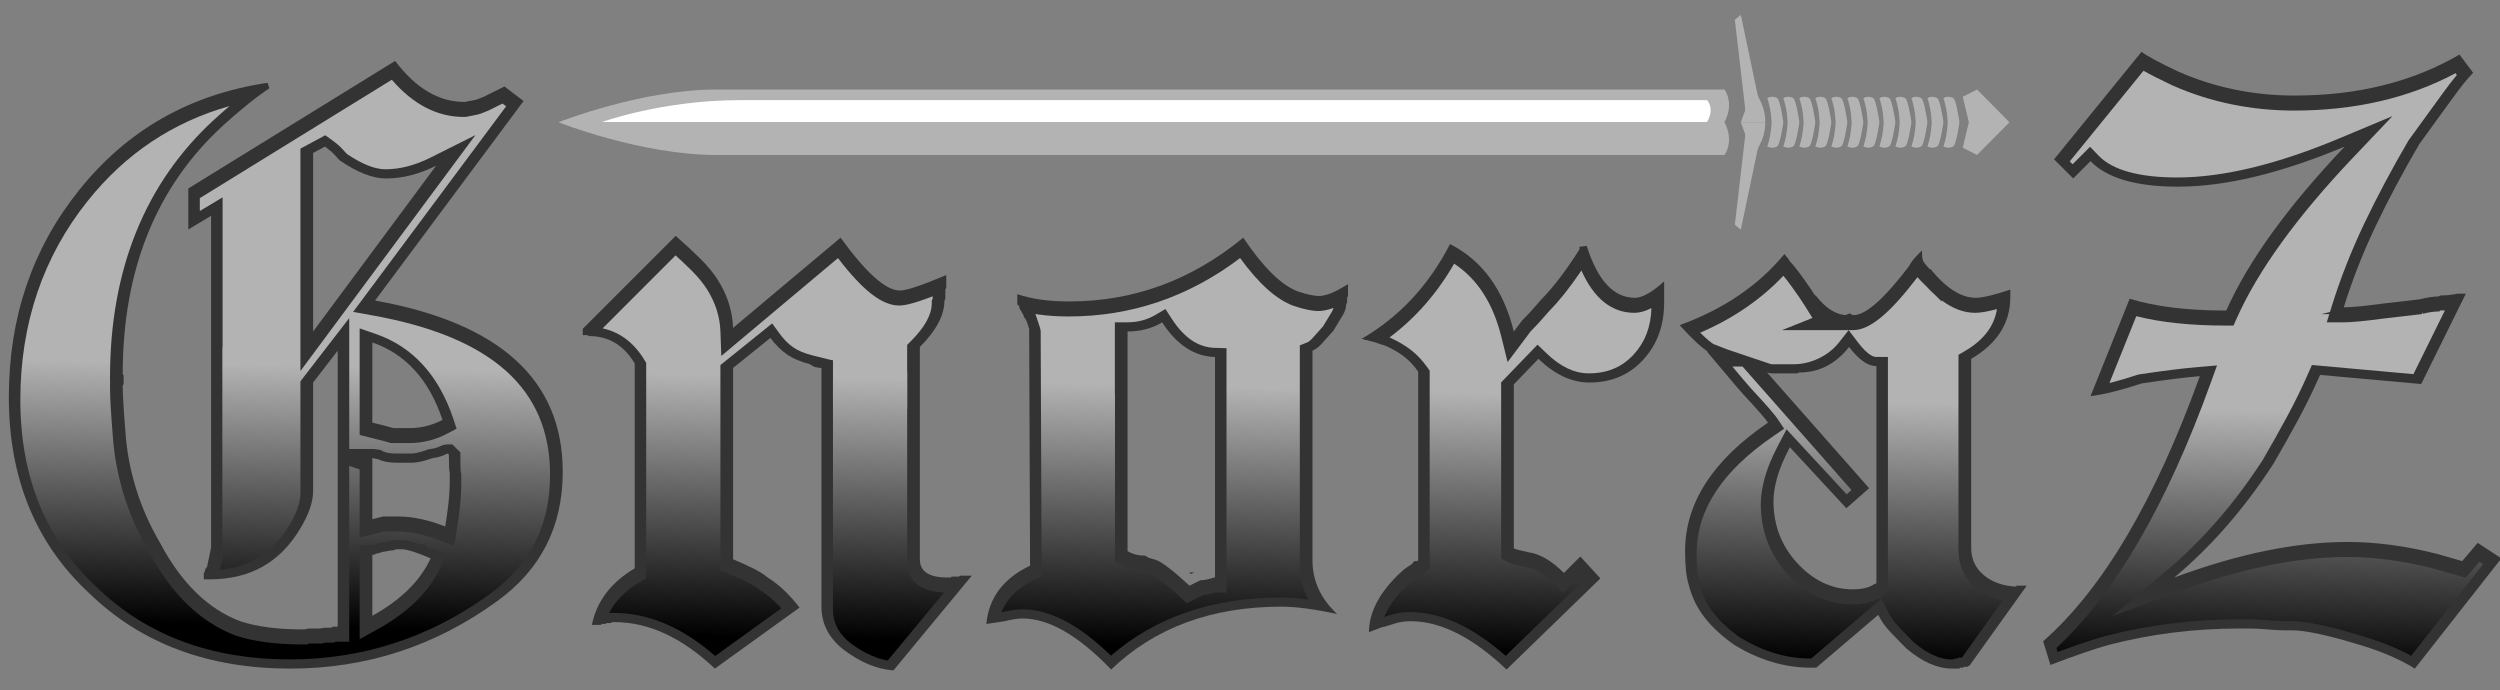 <?xml version="1.0" encoding="UTF-8" standalone="no"?>
<svg
   xmlns:dc="http://purl.org/dc/elements/1.1/"
   xmlns:cc="http://creativecommons.org/ns#"
   xmlns:rdf="http://www.w3.org/1999/02/22-rdf-syntax-ns#"
   xmlns:svg="http://www.w3.org/2000/svg"
   xmlns="http://www.w3.org/2000/svg"
   xmlns:sodipodi="http://sodipodi.sourceforge.net/DTD/sodipodi-0.dtd"
   xmlns:inkscape="http://www.inkscape.org/namespaces/inkscape"
   width="297mm"
   height="82mm"
   viewBox="0 0 297 82"
   version="1.1"
   id="svg1114"
   inkscape:version="1.0.2-2 (e86c870879, 2021-01-15)"
   sodipodi:docname="gnoraz_letter_logo.svg">
  <rect x="0" y="0" width="297" height="82" fill="#808080" stroke="none"/>
  <defs
     id="defs1108">
    <linearGradient
       x1="0"
       y1="0"
       x2="1"
       y2="0"
       gradientUnits="userSpaceOnUse"
       gradientTransform="matrix(-0.562,24.709,-24.709,-0.562,59.902,149.233)"
       spreadMethod="pad"
       id="linearGradient176">
      <stop
         style="stop-opacity:1;stop-color:#b3b3b3"
         offset="0"
         id="stop172" />
      <stop
         style="stop-opacity:1;stop-color:#000000"
         offset="1"
         id="stop174" />
    </linearGradient>
    <linearGradient
       x1="0"
       y1="0"
       x2="1"
       y2="0"
       gradientUnits="userSpaceOnUse"
       gradientTransform="matrix(-1.592,-70.04,-70.04,1.592,210.758,164.577)"
       spreadMethod="pad"
       id="linearGradient156">
      <stop
         style="stop-opacity:1;stop-color:#b3b3b3"
         offset="0"
         id="stop152" />
      <stop
         style="stop-opacity:1;stop-color:#000000"
         offset="1"
         id="stop154" />
    </linearGradient>
    <linearGradient
       x1="0"
       y1="0"
       x2="1"
       y2="0"
       gradientUnits="userSpaceOnUse"
       gradientTransform="matrix(-1.592,-70.04,-70.04,1.592,447.365,159.199)"
       spreadMethod="pad"
       id="linearGradient216">
      <stop
         style="stop-opacity:1;stop-color:#b3b3b3"
         offset="0"
         id="stop212" />
      <stop
         style="stop-opacity:1;stop-color:#000000"
         offset="1"
         id="stop214" />
    </linearGradient>
    <linearGradient
       x1="0"
       y1="0"
       x2="1"
       y2="0"
       gradientUnits="userSpaceOnUse"
       gradientTransform="matrix(-1.592,-70.04,-70.04,1.592,541.149,157.068)"
       spreadMethod="pad"
       id="linearGradient236">
      <stop
         style="stop-opacity:1;stop-color:#b3b3b3"
         offset="0"
         id="stop232" />
      <stop
         style="stop-opacity:1;stop-color:#000000"
         offset="1"
         id="stop234" />
    </linearGradient>
    <linearGradient
       x1="0"
       y1="0"
       x2="1"
       y2="0"
       gradientUnits="userSpaceOnUse"
       gradientTransform="matrix(-1.592,-70.04,-70.04,1.592,630.785,155.031)"
       spreadMethod="pad"
       id="linearGradient256">
      <stop
         style="stop-opacity:1;stop-color:#b3b3b3"
         offset="0"
         id="stop252" />
      <stop
         style="stop-opacity:1;stop-color:#000000"
         offset="1"
         id="stop254" />
    </linearGradient>
    <linearGradient
       x1="0"
       y1="0"
       x2="1"
       y2="0"
       gradientUnits="userSpaceOnUse"
       gradientTransform="matrix(-1.592,-70.04,-70.04,1.592,743.718,152.464)"
       spreadMethod="pad"
       id="linearGradient276">
      <stop
         style="stop-opacity:1;stop-color:#b3b3b3"
         offset="0"
         id="stop272" />
      <stop
         style="stop-opacity:1;stop-color:#000000"
         offset="1"
         id="stop274" />
    </linearGradient>
    <linearGradient
       x1="0"
       y1="0"
       x2="1"
       y2="0"
       gradientUnits="userSpaceOnUse"
       gradientTransform="matrix(-1.592,-70.04,-70.04,1.592,454.541,159.036)"
       spreadMethod="pad"
       id="linearGradient136">
      <stop
         style="stop-opacity:1;stop-color:#b3b3b3"
         offset="0"
         id="stop132" />
      <stop
         style="stop-opacity:1;stop-color:#000000"
         offset="1"
         id="stop134" />
    </linearGradient>
    <linearGradient
       x1="0"
       y1="0"
       x2="1"
       y2="0"
       gradientUnits="userSpaceOnUse"
       gradientTransform="matrix(-1.592,-70.04,-70.04,1.592,339.324,161.655)"
       spreadMethod="pad"
       id="linearGradient176-7">
      <stop
         style="stop-opacity:1;stop-color:#b3b3b3"
         offset="0"
         id="stop172-6" />
      <stop
         style="stop-opacity:1;stop-color:#000000"
         offset="1"
         id="stop174-3" />
    </linearGradient>
    <linearGradient
       x1="0"
       y1="0"
       x2="1"
       y2="0"
       gradientUnits="userSpaceOnUse"
       gradientTransform="matrix(-1.592,-70.04,-70.04,1.592,372.765,160.954)"
       spreadMethod="pad"
       id="linearGradient196">
      <stop
         style="stop-opacity:1;stop-color:#b3b3b3"
         offset="0"
         id="stop192" />
      <stop
         style="stop-opacity:1;stop-color:#000000"
         offset="1"
         id="stop194" />
    </linearGradient>
    <linearGradient
       x1="0"
       y1="0"
       x2="1"
       y2="0"
       gradientUnits="userSpaceOnUse"
       gradientTransform="matrix(-1.592,-70.04,-70.04,1.592,367.139,161.023)"
       spreadMethod="pad"
       id="linearGradient296">
      <stop
         style="stop-opacity:1;stop-color:#b3b3b3"
         offset="0"
         id="stop292" />
      <stop
         style="stop-opacity:1;stop-color:#000000"
         offset="1"
         id="stop294" />
    </linearGradient>
    <linearGradient
       x1="0"
       y1="0"
       x2="1"
       y2="0"
       gradientUnits="userSpaceOnUse"
       gradientTransform="matrix(-1.592,-70.04,-70.04,1.592,426.081,159.683)"
       spreadMethod="pad"
       id="linearGradient316">
      <stop
         style="stop-opacity:1;stop-color:#b3b3b3"
         offset="0"
         id="stop312" />
      <stop
         style="stop-opacity:1;stop-color:#000000"
         offset="1"
         id="stop314" />
    </linearGradient>
    <linearGradient
       x1="0"
       y1="0"
       x2="1"
       y2="0"
       gradientUnits="userSpaceOnUse"
       gradientTransform="matrix(-1.592,-70.04,-70.04,1.592,200.578,164.808)"
       spreadMethod="pad"
       id="linearGradient336">
      <stop
         style="stop-opacity:1;stop-color:#b3b3b3"
         offset="0"
         id="stop332" />
      <stop
         style="stop-opacity:1;stop-color:#000000"
         offset="1"
         id="stop334" />
    </linearGradient>
    <clipPath
       clipPathUnits="userSpaceOnUse"
       id="clipPath18">
      <path
         d="M 0,1000 H 1000 V 0 H 0 Z"
         id="path16" />
    </clipPath>
    <clipPath
       clipPathUnits="userSpaceOnUse"
       id="clipPath346">
      <path
         d="M 0,1000 H 1000 V 0 H 0 Z"
         id="path344" />
    </clipPath>
  </defs>
  <sodipodi:namedview
     id="base"
     pagecolor="#ffffff"
     bordercolor="#666666"
     borderopacity="1.0"
     inkscape:pageopacity="0.0"
     inkscape:pageshadow="2"
     inkscape:zoom="0.98994949"
     inkscape:cx="428.73062"
     inkscape:cy="410.43033"
     inkscape:document-units="mm"
     inkscape:current-layer="layer1"
     inkscape:document-rotation="0"
     showgrid="false"
     inkscape:window-width="1856"
     inkscape:window-height="1198"
     inkscape:window-x="2820"
     inkscape:window-y="120"
     inkscape:window-maximized="0" />
  <g
     inkscape:label="Layer 1"
     inkscape:groupmode="layer"
     id="layer1">
    <g
       id="g12"
       transform="matrix(0.443,0,0,-0.443,-59.293,116.322)">
      <g
         id="g14"
         clip-path="url(#clipPath18)">
        <g
           id="g20"
           transform="translate(882.076,577.891)" />
        <g
           id="g24"
           transform="translate(249.329,112.841)">
          <path
             d="M 0,0 C -3.749,1.626 -6.353,2.443 -7.818,2.443 H -9.284 L -9.773,2.199 c -0.488,0 -1.549,-0.164 -3.176,-0.489 -0.977,-0.328 -1.63,-0.488 -1.955,-0.488 h 0.245 l -0.488,-0.245 h -0.489 V -15.392 C -7.983,-11.158 -2.771,-6.027 0,0 m 4.764,14.659 c 0.244,2.115 0.367,4.233 0.367,6.352 v 1.954 C 4.966,23.454 4.886,25.081 4.886,27.852 L 4.641,28.096 C 4.478,28.096 4.07,27.932 3.42,27.608 2.603,27.279 1.626,27.035 0.488,26.875 0.325,26.875 0.202,26.833 0.122,26.752 0.038,26.668 -0.085,26.63 -0.245,26.63 -2.199,25.977 -3.749,25.653 -4.887,25.653 h -4.397 c -1.955,0 -3.585,0.324 -4.887,0.977 -0.328,0 -0.733,0.08 -1.221,0.245 h 0.245 -0.489 V 10.506 c 0.649,0.16 1.626,0.404 2.932,0.733 h 1.221 0.489 2.198 c 3.909,0 8.143,-0.897 12.705,-2.688 0.324,1.955 0.611,3.989 0.855,6.108 M 3.176,37.136 c -3.584,10.749 -9.857,17.67 -18.812,20.766 V 36.403 c 1.302,-0.328 2.443,-0.611 3.42,-0.855 0.977,-0.245 1.71,-0.45 2.199,-0.611 h 0.733 3.664 c 3.092,0 6.025,0.733 8.796,2.199 m -28.952,71.095 c -0.572,0.648 -1.427,1.382 -2.564,2.199 l -3.176,-1.71 V 60.834 l 32.982,44.465 c -4.562,-2.283 -9.04,-3.42 -13.437,-3.42 -3.585,0 -7.739,1.626 -12.461,4.886 -0.328,0.324 -0.775,0.813 -1.344,1.466 M 17.835,-11.482 c -16.614,-12.052 -35.102,-18.08 -55.459,-18.08 -21.988,0 -39.908,6.681 -53.749,20.035 -14.498,13.352 -21.744,30.943 -21.744,52.771 0,21.335 6.269,39.823 18.812,55.458 12.865,16.125 29.722,25.733 50.573,28.829 l 0.488,-1.465 c -1.954,-1.306 -4.03,-2.852 -6.23,-4.642 -2.198,-1.795 -4.275,-3.585 -6.23,-5.375 C -73.622,99.596 -82.577,77.363 -82.577,49.351 l 0.243,-0.244 v -2.443 l -0.243,-0.244 c 0,-2.443 0.243,-6.596 0.732,-12.46 0.325,-5.05 1.259,-10.101 2.81,-15.148 1.545,-5.05 3.703,-9.936 6.474,-14.659 5.699,-10.749 12.864,-17.754 21.5,-21.01 4.397,-1.466 10.016,-2.199 16.857,-2.199 h 0.488 c 0.325,0.16 0.814,0.244 1.467,0.244 h 2.687 c 0.324,0.161 1.302,0.244 2.932,0.244 l 0.488,0.245 h 0.977 0.245 v 74.027 l -6.596,-8.551 V 18.079 c 0,-2.931 -1.142,-6.271 -3.421,-10.016 -5.375,-9.124 -13.437,-13.682 -24.187,-13.682 h -1.71 v 1.71 l 0.244,0.245 c 0,0.488 0.16,0.893 0.489,1.221 l 0.244,0.245 -0.244,-0.733 c 0,-0.165 0.08,0.202 0.244,1.099 0.16,0.894 0.325,1.668 0.488,2.321 l 0.49,2.443 v 88.93 l -6.108,-3.665 v 10.994 l 55.459,34.204 c 5.535,-7.329 11.726,-10.994 18.567,-10.994 0.325,0 0.569,0.038 0.733,0.122 0.161,0.08 0.405,0.122 0.733,0.122 0.814,0.161 1.382,0.282 1.71,0.367 0.325,0.08 1.057,0.366 2.199,0.855 l 5.376,2.687 5.13,-3.909 -39.824,-53.504 C 18.648,63.113 35.425,47.802 35.425,23.21 c 0,-14.659 -5.863,-26.226 -17.59,-34.692"
             style="fill:#333333;fill-opacity:1;fill-rule:nonzero;stroke:none"
             id="path26" />
        </g>
        <g
           id="g28"
           transform="translate(373.436,82.792)">
          <path
             d="m 0,0 c -2.283,0.164 -4.561,0.733 -6.841,1.71 -2.282,0.977 -4.481,2.282 -6.596,3.909 -3.909,3.096 -5.863,6.921 -5.863,11.483 v 64.009 c -0.653,0 -1.142,0.081 -1.466,0.245 h -0.489 l -0.245,0.244 -0.976,0.488 h 0.243 c -2.606,0.649 -4.726,1.547 -6.351,2.688 -1.63,1.137 -3.096,2.604 -4.398,4.398 L -42.998,81.111 V 29.806 c 1.953,-0.817 3.744,-1.63 5.374,-2.443 1.626,-0.817 2.932,-1.63 3.909,-2.444 1.79,-1.141 3.379,-2.405 4.764,-3.787 1.382,-1.385 2.645,-2.809 3.787,-4.275 L -47.885,0.488 c -8.795,8.307 -17.754,12.46 -26.874,12.46 h -0.733 l -0.245,-0.244 h -1.222 l -0.243,-0.244 h -0.978 l -0.244,-0.245 h -2.443 c 1.302,6.353 5.13,11.399 11.483,15.148 v 54.97 c -2.932,4.886 -7.006,7.329 -12.216,7.329 l -0.488,0.244 h -1.222 v 1.711 l 24.92,24.92 c 2.603,-2.283 4.844,-4.36 6.718,-6.23 1.871,-1.875 3.378,-3.707 4.52,-5.497 2.603,-4.073 3.989,-8.391 4.154,-12.949 l 28.828,24.187 c 6.841,-9.448 12.132,-14.17 15.88,-14.17 1.79,0 5.944,1.382 12.461,4.153 v -3.42 l -0.245,-0.489 V 99.679 L 13.682,99.19 c 0,-3.908 -2.199,-8.062 -6.597,-12.459 V 29.806 c 0,-3.26 2.443,-4.887 7.329,-4.887 h 0.978 l 0.244,0.245 h 1.955 l 0.244,0.244 h 3.176 z"
             style="fill:#333333;fill-opacity:1;fill-rule:nonzero;stroke:none"
             id="path30" />
        </g>
        <g
           id="g32"
           transform="translate(459.431,107.711)">
          <path
             d="m 0,0 h 0.244 v 59.124 c -5.539,0.16 -10.262,3.256 -14.17,9.284 -2.771,-1.631 -5.864,-2.443 -9.284,-2.443 V 7.085 c 1.302,-0.816 2.848,-1.222 4.642,-1.222 l 0.977,-0.488 h -0.244 c 0.488,-0.164 1.301,-0.408 2.443,-0.733 1.626,-0.652 4.558,-2.932 8.795,-6.84 l 2.932,1.465 c 0.977,0 2.198,0.245 3.665,0.733 m 35.669,75.004 v -1.221 l -0.244,-0.489 c 0,-0.977 -0.328,-1.996 -0.977,-3.054 -0.653,-1.061 -1.466,-2.405 -2.444,-4.031 -1.141,-1.305 -2.16,-2.443 -3.053,-3.42 -0.898,-0.977 -1.753,-1.63 -2.565,-1.955 V 4.642 c 0,-5.538 2.198,-10.344 6.596,-14.414 -6.192,1.302 -11.159,1.955 -14.904,1.955 -18.731,0 -33.959,-5.62 -45.686,-16.859 -8.795,9.124 -16.697,13.682 -23.698,13.682 -1.305,0 -2.932,-0.244 -4.886,-0.733 l -4.887,-0.733 c 0.649,7.001 4.558,12.216 11.727,15.637 l -0.244,63.765 v -0.244 l -0.732,2.199 c -0.165,0 -0.245,0.16 -0.245,0.488 l -0.489,0.488 v 0.489 l -0.244,0.245 -0.489,0.977 c -0.328,0.324 -0.488,0.733 -0.488,1.221 0,0.16 -0.084,0.245 -0.245,0.245 v 0.488 -0.733 l -0.244,0.489 v 2.687 c 1.954,-0.653 4.069,-1.141 6.352,-1.465 2.28,-0.329 4.803,-0.489 7.574,-0.489 17.262,0 32.818,5.699 46.663,17.102 5.375,-7.982 10.261,-12.788 14.659,-14.415 2.443,-0.816 4.314,-1.221 5.62,-1.221 0.813,0 1.79,0.202 2.931,0.611 1.137,0.405 2.768,1.259 4.886,2.565 v -3.176 z"
             style="fill:#333333;fill-opacity:1;fill-rule:nonzero;stroke:none"
             id="path34" />
        </g>
        <g
           id="g36"
           transform="translate(574.501,166.102)">
          <path
             d="m 0,0 c -3.749,-4.073 -8.551,-6.108 -14.414,-6.108 -4.726,0 -9.284,2.115 -13.682,6.353 l -6.596,-6.841 v -43.977 c 0.324,-0.164 0.813,-0.328 1.465,-0.488 0.65,-0.165 1.382,-0.328 2.2,-0.489 h -0.245 c 3.257,-0.329 6.596,-2.199 10.017,-5.619 l 4.398,4.398 5.375,-5.864 -25.165,-24.432 c -9.123,8.636 -17.674,12.949 -25.653,12.949 -1.629,0 -3.053,-0.206 -4.275,-0.611 -1.222,-0.408 -2.485,-0.775 -3.787,-1.099 l -3.175,-1.221 c 0,5.046 2.523,10.096 7.573,15.147 0.978,0.977 1.832,1.71 2.565,2.198 0.733,0.49 1.344,0.894 1.833,1.222 l -0.489,-0.244 0.733,0.733 h 0.732 l 0.245,0.244 v 50.573 c -1.141,1.626 -2.405,2.97 -3.787,4.031 -1.385,1.057 -2.974,1.993 -4.764,2.81 -0.488,0.16 -1.221,0.404 -2.198,0.733 -0.329,0.16 -1.02,0.366 -2.077,0.611 -1.061,0.243 -1.833,0.446 -2.321,0.61 10.096,5.863 17.995,14.33 23.698,25.408 8.631,-4.397 14.331,-12.215 17.102,-23.453 l 2.199,2.932 c 0.813,0.813 1.626,1.667 2.443,2.565 0.813,0.893 1.71,1.912 2.687,3.054 3.092,3.092 6.512,7.573 10.261,13.437 v 0.732 l 1.955,0.245 c 2.932,-9.284 7.245,-13.926 12.949,-13.926 1.954,0 4.557,1.466 7.818,4.398 V 15.392 C 5.62,9.2 3.745,4.069 0,0"
             style="fill:#333333;fill-opacity:1;fill-rule:nonzero;stroke:none"
             id="path38" />
        </g>
        <g
           id="g40"
           transform="translate(636.556,106.001)"
           inkscape:groupmode="layer">
          <path
             d="m 0,0 h 0.244 l 0.244,0.245 v 58.146 c -2.283,0 -4.726,1.71 -7.329,5.131 -3.585,-4.562 -8.063,-6.841 -13.437,-6.841 l -0.489,-0.245 h -5.13 -1.466 c -0.489,0 -0.977,0.08 -1.466,0.245 L -1.466,25.653 -7.574,20.279 -22.722,36.647 c -1.629,-3.096 -2.771,-5.825 -3.42,-8.185 -0.653,-2.362 -0.976,-4.439 -0.976,-6.23 0,-6.351 2.033,-11.81 6.107,-16.368 4.397,-4.887 9.444,-7.33 15.148,-7.33 2.603,0 4.557,0.49 5.863,1.466 m 25.409,-21.988 h -0.245 l -0.244,-0.245 h -0.978 l -0.244,-0.243 h -0.733 l -0.243,-0.245 h -1.955 c -3.91,0 -7.983,1.794 -12.216,5.375 -1.63,1.631 -3.096,3.138 -4.398,4.52 -1.305,1.382 -2.363,2.889 -3.176,4.52 l -16.613,-14.17 h -1.466 c -7.005,0 -13.846,2.038 -20.522,6.108 -3.261,2.282 -5.905,4.721 -7.94,7.329 -2.039,2.604 -3.462,5.535 -4.276,8.795 -0.653,2.115 -0.978,5.131 -0.978,9.04 0,12.865 7.41,24.347 22.233,34.448 -0.328,0.488 -1.019,1.344 -2.077,2.565 -1.061,1.222 -2.649,2.97 -4.764,5.252 -1.305,1.467 -2.729,3.135 -4.275,5.009 -1.55,1.87 -3.298,3.948 -5.253,6.23 h 0.244 c -1.63,0.977 -4.153,3.336 -7.573,7.085 11.727,4.233 21.091,10.586 28.096,19.057 l 1.222,-1.467 0.243,-0.488 c 0.814,-0.817 1.955,-2.241 3.421,-4.276 1.466,-2.038 2.604,-3.706 3.42,-5.008 v 0.245 c 2.768,-3.585 5.62,-5.375 8.551,-5.375 h -0.488 l 1.221,0.488 c 0.324,-0.328 0.649,-0.488 0.977,-0.488 3.257,0 8.223,4.397 14.904,13.192 l 0.244,0.489 c 0.324,0.488 0.61,0.893 0.855,1.221 0.245,0.325 1.015,1.139 2.321,2.443 0,-1.465 0.08,-2.282 0.245,-2.443 -0.165,0 -0.043,-0.286 0.366,-0.854 0.405,-0.573 0.935,-1.184 1.588,-1.833 v 0.244 c 4.233,-5.214 8.306,-7.818 12.216,-7.818 1.791,0 4.886,0.734 9.284,2.199 v -1.954 c 0,-7.005 -3.504,-12.545 -10.506,-16.613 V 9.773 c 0,-3.096 1.138,-5.581 3.42,-7.452 2.28,-1.874 5.131,-2.893 8.552,-3.054 l 0.243,0.245 H 40.8 Z"
             style="fill:#333333;fill-opacity:1;fill-rule:nonzero;stroke:none"
             id="path42" />
        </g>
        <g
           id="g44"
           transform="translate(781.432,83.28)">
          <path
             d="m 0,0 c -1.794,1.141 -3.993,2.283 -6.596,3.42 -2.608,1.141 -5.864,2.283 -9.773,3.421 -7.657,2.283 -13.193,3.42 -16.613,3.42 h -2.199 c -1.141,0 -2.607,0.08 -4.398,0.245 -1.794,0.16 -3.34,0.243 -4.641,0.243 h -2.688 c -12.216,0 -23.943,-1.465 -35.181,-4.396 -1.794,-0.49 -3.993,-1.181 -6.596,-2.077 -2.608,-0.894 -5.619,-1.993 -9.04,-3.299 l -1.954,6.352 c 15.96,14.006 29.966,37.705 42.022,71.095 -1.955,-0.163 -4.238,-0.408 -6.841,-0.733 -2.608,-0.328 -5.539,-0.732 -8.796,-1.221 -2.443,-0.817 -4.764,-1.508 -6.962,-2.077 -2.2,-0.572 -4.44,-1.019 -6.719,-1.344 l 10.505,26.142 c 6.841,-2.119 15.472,-3.177 25.897,-3.177 5.863,13.194 16.449,27.852 31.761,43.977 -17.102,-7.169 -32.005,-10.75 -44.709,-10.75 -11.238,0 -19.057,2.279 -23.454,6.841 l -4.642,-4.642 -5.13,5.131 23.453,28.829 c 1.466,-1.119 4.723,-2.875 9.773,-5.265 9.772,-4.309 20.193,-6.462 31.272,-6.462 16.937,0 31.676,3.664 44.22,10.994 l 3.665,-4.887 c -1.466,-1.465 -3.34,-3.79 -5.619,-6.97 -2.283,-3.18 -5.215,-7.219 -8.795,-12.113 -4.398,-7.508 -8.307,-14.853 -11.728,-22.033 -3.42,-7.182 -6.271,-14.442 -8.551,-21.787 0.978,0 2.321,0.08 4.032,0.245 1.71,0.16 3.786,0.405 6.229,0.733 L 1.71,99.081 H 1.466 c 1.954,0.488 3.745,0.732 5.375,0.732 H 6.353 l 0.488,0.244 c 0.813,0 1.588,0.039 2.321,0.123 0.733,0.08 1.504,0.202 2.321,0.37 h 2.199 L 1.71,76.313 -25.408,78.76 c -1.794,-4.081 -3.749,-8.081 -5.864,-11.997 -2.118,-3.917 -4.318,-7.834 -6.597,-11.75 -7.817,-12.079 -16.696,-22.271 -26.629,-30.582 17.102,6.352 32.573,9.528 46.419,9.528 7.654,0 15.636,-1.061 23.942,-3.176 l 6.841,-1.954 4.153,4.886 6.353,-4.153 z"
             style="fill:#333333;fill-opacity:1;fill-rule:nonzero;stroke:none"
             id="path46" />
        </g>
        <g
           id="g48"
           transform="translate(607.222,229.793)">
          <path
             d="m 0,0 h -6.539 l 3.27,8.933 c 0,0 3.454,-4.11 3.269,-8.933"
             style="fill:#b3b3b3;fill-opacity:1;fill-rule:nonzero;stroke:none"
             id="path50" />
        </g>
        <g
           id="g52"
           transform="translate(606.111,232.743)">
          <path
             d="M 0,0 -5.428,25.846 -7.032,24.55 -3.948,-1.974 Z"
             style="fill:#b3b3b3;fill-opacity:1;fill-rule:nonzero;stroke:none"
             id="path54" />
        </g>
        <g
           id="g56"
           transform="translate(607.222,229.793)">
          <path
             d="m 0,0 h -6.539 l 3.27,-8.933 c 0,0 3.454,4.11 3.269,8.933"
             style="fill:#b3b3b3;fill-opacity:1;fill-rule:nonzero;stroke:none"
             id="path58" />
        </g>
        <g
           id="g60"
           transform="translate(606.111,226.844)">
          <path
             d="m 0,0 -5.428,-25.846 -1.604,1.296 3.084,26.524 z"
             style="fill:#b3b3b3;fill-opacity:1;fill-rule:nonzero;stroke:none"
             id="path62" />
        </g>
        <g
           id="g64"
           transform="translate(596.299,229.793)">
          <path
             d="M 0,0 C 2.754,5.226 0,8.778 0,8.778 H -270.306 C -290.575,8.778 -312.687,0 -312.687,0 c 0,0 22.112,-8.778 42.381,-8.778 H 0 c 0,0 2.754,3.552 0,8.778"
             style="fill:#b3b3b3;fill-opacity:1;fill-rule:nonzero;stroke:none"
             id="path66" />
        </g>
        <g
           id="g68"
           transform="translate(656.16,229.793)">
          <path
             d="m 0,0 c 0,0 -0.065,-3.427 -1.145,-6.469 0,0 1.309,-0.816 2.65,0 C 2.336,-5.964 3.148,0 3.148,0 c 0,0 -0.812,5.964 -1.643,6.469 -1.341,0.816 -2.65,0 -2.65,0 C -0.065,3.427 0,0 0,0"
             style="fill:#b3b3b3;fill-opacity:1;fill-rule:nonzero;stroke:none"
             id="path70" />
        </g>
        <g
           id="g72"
           transform="translate(612.081,229.793)">
          <path
             d="m 0,0 c 0,0 -0.813,5.964 -1.644,6.469 -1.341,0.816 -2.649,0 -2.649,0 C -3.214,3.427 -3.148,0 -3.148,0 c 0,0 -0.066,-3.427 -1.145,-6.469 0,0 1.308,-0.816 2.649,0 C -0.813,-5.964 0,0 0,0"
             style="fill:#b3b3b3;fill-opacity:1;fill-rule:nonzero;stroke:none"
             id="path74" />
        </g>
        <g
           id="g76"
           transform="translate(616.375,229.793)">
          <path
             d="m 0,0 c 0,0 -0.813,5.964 -1.644,6.469 -1.341,0.816 -2.649,0 -2.649,0 C -3.214,3.427 -3.148,0 -3.148,0 c 0,0 -0.066,-3.427 -1.145,-6.469 0,0 1.308,-0.816 2.649,0 C -0.813,-5.964 0,0 0,0"
             style="fill:#b3b3b3;fill-opacity:1;fill-rule:nonzero;stroke:none"
             id="path78" />
        </g>
        <g
           id="g80"
           transform="translate(620.668,229.793)">
          <path
             d="m 0,0 c 0,0 -0.813,5.964 -1.644,6.469 -1.341,0.816 -2.649,0 -2.649,0 C -3.214,3.427 -3.148,0 -3.148,0 c 0,0 -0.066,-3.427 -1.145,-6.469 0,0 1.308,-0.816 2.649,0 C -0.813,-5.964 0,0 0,0"
             style="fill:#b3b3b3;fill-opacity:1;fill-rule:nonzero;stroke:none"
             id="path82" />
        </g>
        <g
           id="g84"
           transform="translate(624.962,229.793)">
          <path
             d="m 0,0 c 0,0 -0.813,5.964 -1.644,6.469 -1.341,0.816 -2.649,0 -2.649,0 C -3.214,3.427 -3.148,0 -3.148,0 c 0,0 -0.066,-3.427 -1.145,-6.469 0,0 1.308,-0.816 2.649,0 C -0.813,-5.964 0,0 0,0"
             style="fill:#b3b3b3;fill-opacity:1;fill-rule:nonzero;stroke:none"
             id="path86" />
        </g>
        <g
           id="g88"
           transform="translate(629.255,229.793)">
          <path
             d="m 0,0 c 0,0 -0.813,5.964 -1.644,6.469 -1.341,0.816 -2.649,0 -2.649,0 C -3.214,3.427 -3.148,0 -3.148,0 c 0,0 -0.066,-3.427 -1.145,-6.469 0,0 1.308,-0.816 2.649,0 C -0.813,-5.964 0,0 0,0"
             style="fill:#b3b3b3;fill-opacity:1;fill-rule:nonzero;stroke:none"
             id="path90" />
        </g>
        <g
           id="g92"
           transform="translate(633.548,229.793)">
          <path
             d="m 0,0 c 0,0 -0.813,5.964 -1.644,6.469 -1.341,0.816 -2.649,0 -2.649,0 C -3.214,3.427 -3.148,0 -3.148,0 c 0,0 -0.066,-3.427 -1.145,-6.469 0,0 1.308,-0.816 2.649,0 C -0.813,-5.964 0,0 0,0"
             style="fill:#b3b3b3;fill-opacity:1;fill-rule:nonzero;stroke:none"
             id="path94" />
        </g>
        <g
           id="g96"
           transform="translate(637.842,229.793)">
          <path
             d="m 0,0 c 0,0 -0.813,5.964 -1.644,6.469 -1.341,0.816 -2.649,0 -2.649,0 C -3.214,3.427 -3.148,0 -3.148,0 c 0,0 -0.066,-3.427 -1.145,-6.469 0,0 1.308,-0.816 2.649,0 C -0.813,-5.964 0,0 0,0"
             style="fill:#b3b3b3;fill-opacity:1;fill-rule:nonzero;stroke:none"
             id="path98" />
        </g>
        <g
           id="g100"
           transform="translate(642.135,229.793)">
          <path
             d="m 0,0 c 0,0 -0.813,5.964 -1.644,6.469 -1.341,0.816 -2.649,0 -2.649,0 C -3.214,3.427 -3.148,0 -3.148,0 c 0,0 -0.066,-3.427 -1.145,-6.469 0,0 1.308,-0.816 2.649,0 C -0.813,-5.964 0,0 0,0"
             style="fill:#b3b3b3;fill-opacity:1;fill-rule:nonzero;stroke:none"
             id="path102" />
        </g>
        <g
           id="g104"
           transform="translate(646.428,229.793)">
          <path
             d="m 0,0 c 0,0 -0.813,5.964 -1.644,6.469 -1.341,0.816 -2.649,0 -2.649,0 C -3.214,3.427 -3.148,0 -3.148,0 c 0,0 -0.066,-3.427 -1.145,-6.469 0,0 1.308,-0.816 2.649,0 C -0.813,-5.964 0,0 0,0"
             style="fill:#b3b3b3;fill-opacity:1;fill-rule:nonzero;stroke:none"
             id="path106" />
        </g>
        <g
           id="g108"
           transform="translate(650.722,229.793)">
          <path
             d="m 0,0 c 0,0 -0.813,5.964 -1.644,6.469 -1.341,0.816 -2.649,0 -2.649,0 C -3.214,3.427 -3.148,0 -3.148,0 c 0,0 -0.066,-3.427 -1.145,-6.469 0,0 1.308,-0.816 2.649,0 C -0.813,-5.964 0,0 0,0"
             style="fill:#b3b3b3;fill-opacity:1;fill-rule:nonzero;stroke:none"
             id="path110" />
        </g>
        <g
           id="g112"
           transform="translate(655.015,229.793)">
          <path
             d="m 0,0 c 0,0 -0.813,5.964 -1.644,6.469 -1.341,0.816 -2.649,0 -2.649,0 C -3.214,3.427 -3.148,0 -3.148,0 c 0,0 -0.066,-3.427 -1.145,-6.469 0,0 1.308,-0.816 2.649,0 C -0.813,-5.964 0,0 0,0"
             style="fill:#b3b3b3;fill-opacity:1;fill-rule:nonzero;stroke:none"
             id="path114" />
        </g>
        <g
           id="g116"
           transform="translate(672.723,229.793)">
          <path
             d="M 0,0 -8.692,8.78 -12.517,6.832 -10.894,0 -12.517,-6.832 -8.692,-8.78 Z"
             style="fill:#b3b3b3;fill-opacity:1;fill-rule:nonzero;stroke:none"
             id="path118" />
        </g>
      </g>
    </g>
    <g
       id="g120"
       transform="matrix(0.443,0,0,-0.443,-59.293,116.322)">
      <g
         id="g122">
        <g
           id="g128">
          <g
             id="g130">
            <path
               d="m 452.724,109.061 c 0.16,-0.141 0.323,-0.286 0.49,-0.435 v 0 l 0.871,0.435 z"
               style="fill:url(#linearGradient136);stroke:none"
               id="path138" />
          </g>
        </g>
      </g>
    </g>
    <g
       id="g140"
       transform="matrix(0.443,0,0,-0.443,-59.293,116.322)">
      <g
         id="g142">
        <g
           id="g148">
          <g
             id="g150">
            <path
               d="m 187.428,209.441 v -3.455 l 6.108,3.664 v -90.979 l 3.206,3.206 -4.032,-12.084 c 8.249,0.68 14.394,4.617 18.731,11.977 v 0 c 1.979,3.253 2.97,6.057 2.97,8.37 v 0 11.911 l -0.377,0.128 h 0.377 v 18.14 l 13.085,16.96 v -35.1 h 6.529 l 1.845,-0.249 0.585,-0.339 c 0.838,-0.421 1.994,-0.634 3.433,-0.634 v 0 h 4.396 c 0.444,0 1.504,0.105 3.616,0.81 v 0 l 0.015,0.005 c 0.433,0.22 0.916,0.354 1.425,0.395 v 0 c 0.762,0.114 1.412,0.271 1.937,0.469 v 0 c 1.006,0.496 1.723,0.764 2.536,0.764 v 0 h 1.341 l 2.147,-2.141 v -1.347 c 0,-2.82 0.086,-3.735 0.122,-3.989 v 0 l 0.123,-0.366 v -2.485 c 0,-2.226 -0.131,-4.489 -0.388,-6.723 v 0 -0.002 c -0.246,-2.133 -0.541,-4.241 -0.878,-6.266 v 0 l -0.655,-3.953 -3.73,1.464 c -4.163,1.635 -8.039,2.463 -11.519,2.463 v 0 h -3.509 l -6.575,-1.632 v 18.266 l -2.796,0.945 v -47.14 h -3.699 l -0.488,-0.245 h -0.768 c -1.034,0 -1.566,-0.037 -1.804,-0.062 v 0 l -0.37,-0.182 h -3.444 c -0.083,0 -0.16,0 -0.228,-0.006 v 0 l -0.484,-0.238 h -1.243 c -7.158,0 -13.175,0.796 -17.882,2.365 v 0 c -9.457,3.563 -17.258,11.121 -23.309,22.506 v 0 c -2.867,4.897 -5.137,10.041 -6.743,15.291 v 0 c -1.614,5.257 -2.605,10.603 -2.945,15.89 v 0 c -0.495,5.937 -0.738,10.1 -0.738,12.667 v 0 1.339 l 0.125,0.126 -0.125,0.125 v 1.341 c 0,28.829 9.395,52.073 27.923,69.087 v 0 c 1.313,1.202 2.699,2.422 4.145,3.647 v 0 C 180.202,229.846 167.447,221.33 157.402,208.74 v 0 c -12.015,-14.977 -18.104,-32.953 -18.104,-53.436 v 0 c 0,-20.785 6.965,-37.737 20.697,-50.385 v 0 c 13.21,-12.742 30.536,-19.177 51.552,-19.177 v 0 c 19.564,0 37.582,5.875 53.554,17.462 v 0 l 0.006,0.004 c 10.932,7.893 16.246,18.38 16.246,32.062 v 0 c 0,22.998 -15.588,36.977 -47.659,42.738 v 0 l -5.155,0.927 41.035,55.135 -0.97,0.739 -3.74,-1.863 c -1.721,-0.738 -2.313,-0.927 -2.697,-1.022 v 0 c -0.337,-0.087 -0.965,-0.223 -1.865,-0.401 v 0 l -0.431,-0.061 c -0.483,-0.162 -1.036,-0.245 -1.66,-0.245 v 0 c -7.102,0 -13.583,3.355 -19.298,9.978 v 0 z m 61.758,10.82 12.153,6.081 -46.928,-63.266 v 59.642 l 6.666,3.589 1.645,-1.182 c 1.348,-0.967 2.365,-1.847 3.106,-2.688 v 0 l 0.012,-0.013 c 0.398,-0.457 0.728,-0.825 0.991,-1.1 v 0 c 4.04,-2.748 7.527,-4.141 10.369,-4.141 v 0 c 3.872,0 7.906,1.035 11.986,3.078 m -11.044,-76.346 c -0.439,0.145 -1.097,0.327 -1.975,0.546 v 0 l -5.875,1.477 v 28.578 l 4.305,-1.487 c 9.919,-3.43 16.927,-11.104 20.827,-22.807 v 0 l 0.87,-2.609 -2.43,-1.284 c -3.233,-1.709 -6.702,-2.576 -10.311,-2.576 v 0 h -4.917 z m -2.95,-27.07 0.396,0.106 c 1.451,0.29 2.342,0.431 2.936,0.497 v 0 l 0.6,0.299 h 2.23 c 1.343,0 3.07,-0.385 5.394,-1.22 v 0 h 1.474 l -0.627,-0.314 c 0.875,-0.334 1.827,-0.726 2.868,-1.177 v 0 l 3.041,-1.319 -1.385,-3.012 c -3.054,-6.641 -8.777,-12.318 -17.013,-16.875 v 0 l -4.814,-2.664 v 25.116 l 3.976,0.245 c -0.052,-0.001 -0.134,0 -0.223,-0.014 v 0 c 0.013,0.002 0.303,0.051 1.147,0.332"
               style="fill:url(#linearGradient156);stroke:none"
               id="path158" />
          </g>
        </g>
      </g>
    </g>
    <g
       id="g160"
       transform="matrix(0.443,0,0,-0.443,-59.293,116.322)">
      <g
         id="g162">
        <g
           id="g168">
          <g
             id="g170">
            <path
               d="m 295.452,174.523 c 4.618,-0.999 8.453,-3.892 11.224,-8.51 v 0 l 0.462,-0.771 v -57.72 l -1.594,-0.941 c -3.893,-2.298 -6.654,-5.064 -8.349,-8.378 v 0 h 1.325 c 9.233,0 18.342,-3.879 27.109,-11.537 v 0 l 17.744,12.784 c -0.433,0.472 -0.88,0.941 -1.342,1.404 v 0 c -1.212,1.208 -2.631,2.335 -4.21,3.341 v 0 l -0.331,0.241 c -0.777,0.645 -1.884,1.331 -3.291,2.039 v 0 c -1.53,0.763 -3.271,1.555 -5.17,2.349 v 0 l -1.992,0.834 v 55.017 l 13.881,11.173 2.004,-2.757 c 1.085,-1.496 2.306,-2.722 3.628,-3.644 v 0 c 1.303,-0.913 3.076,-1.652 5.28,-2.2 v 0 l 4.749,-1.182 0.644,-0.081 v -0.079 l 19.899,-4.95 v 9.13 l 0.949,0.95 c 3.746,3.747 5.646,7.167 5.646,10.166 v 0 0.766 l 0.244,0.489 v 0.66 c -5.556,-2.148 -7.718,-2.471 -8.972,-2.471 v 0 c -4.572,0 -9.702,3.95 -16.428,12.719 v 0 l -31.282,-26.245 -0.24,6.636 c -0.143,3.95 -1.37,7.759 -3.645,11.318 v 0 c -1.009,1.583 -2.382,3.248 -4.084,4.955 v 0 c -1.242,1.238 -2.68,2.598 -4.293,4.061 v 0 z"
               style="fill:url(#linearGradient176-7);stroke:none"
               id="path178" />
          </g>
        </g>
      </g>
    </g>
    <g
       id="g180"
       transform="matrix(0.443,0,0,-0.443,-59.293,116.322)">
      <g
         id="g182">
        <g
           id="g188">
          <g
             id="g190">
            <path
               d="M 357.223,160.855 V 99.113 c 0,-3.547 1.515,-6.472 4.632,-8.94 v 0 c 1.859,-1.43 3.842,-2.607 5.859,-3.471 v 0 c 1.398,-0.598 2.803,-1.02 4.195,-1.26 v 0 l 15.095,18.254 c -8.903,0.269 -9.882,5.737 -9.882,8.121 v 0 49.038 z"
               style="fill:url(#linearGradient196);stroke:none"
               id="path198" />
          </g>
        </g>
      </g>
    </g>
    <g
       id="g200"
       transform="matrix(0.443,0,0,-0.443,-59.293,116.322)">
      <g
         id="g202">
        <g
           id="g208">
          <g
             id="g210">
            <path
               d="m 420.428,177.713 c -2.929,0 -5.632,0.176 -8.036,0.522 v 0 c -0.293,0.041 -0.585,0.086 -0.874,0.133 v 0 l 0.139,-0.42 0.287,-0.861 0.811,-2.434 0.168,-0.769 0.251,-65.82 -1.855,-0.885 c -4.538,-2.165 -7.49,-5.065 -8.932,-8.801 v 0 l 0.063,0.01 c 2.162,0.533 3.969,0.792 5.518,0.792 v 0 c 7.37,0 15.179,-4.075 23.808,-12.44 v 0 c 11.975,10.365 27.289,15.616 45.577,15.616 v 0 c 2.12,0 4.547,-0.186 7.325,-0.563 v 0 c -1.504,3.005 -2.262,6.274 -2.262,9.779 v 0 58.389 l 2.041,0.816 c 0.125,0.049 0.591,0.278 1.378,1.135 v 0 c 0.825,0.903 1.766,1.951 2.813,3.146 v 0 c 0.919,1.527 1.686,2.796 2.31,3.811 v 0 c 0.259,0.423 0.422,0.807 0.476,1.126 v 0 c -0.015,-0.007 -0.03,-0.011 -0.046,-0.018 v 0 c -1.497,-0.536 -2.813,-0.798 -4.017,-0.798 v 0 c -1.679,0 -3.853,0.454 -6.65,1.389 v 0 c -4.59,1.696 -9.27,5.892 -14.316,12.814 v 0 c -13.702,-10.4 -29.154,-15.669 -45.977,-15.669 m 30.049,-75.365 c -5.091,4.697 -7.07,5.873 -7.684,6.161 v 0 c -1.104,0.316 -1.897,0.557 -2.383,0.72 v 0 l -1.185,0.397 c -1.804,0.19 -3.438,0.737 -4.871,1.632 v 0 l -12.805,4.291 h 11.271 v 60.589 h 3.244 c 2.858,0 5.357,0.653 7.639,1.995 v 0 l 2.676,1.575 1.69,-2.605 c 3.322,-5.125 7.099,-7.678 11.542,-7.807 v 0 l 3.15,-0.091 v -65.519 h -2.979 c -1.236,-0.382 -2.337,-0.613 -3.334,-0.696 v 0 l -4.325,-2.161 z"
               style="fill:url(#linearGradient216);stroke:none"
               id="path218" />
          </g>
        </g>
      </g>
    </g>
    <g
       id="g220"
       transform="matrix(0.443,0,0,-0.443,-59.293,116.322)">
      <g
         id="g222">
        <g
           id="g228">
          <g
             id="g230">
            <path
               d="m 506.448,172.072 c 0.004,-0.002 0.009,-0.004 0.013,-0.005 v 0 l 0.334,-0.13 c 2.007,-0.917 3.821,-1.987 5.387,-3.183 v 0 c 1.644,-1.262 3.147,-2.857 4.472,-4.744 v 0 l 0.589,-0.839 v -52.943 l -2.144,-2.144 h -0.606 l -1.749,-1.166 c -0.378,-0.252 -1.045,-0.768 -2.071,-1.794 v 0 c -2.697,-2.697 -4.579,-5.368 -5.629,-7.985 v 0 c 0.578,0.167 1.144,0.345 1.697,0.53 v 0 c 1.564,0.517 3.345,0.778 5.304,0.778 v 0 c 8.106,0 16.701,-3.948 25.583,-11.74 v 0 l 20.714,20.111 -0.957,1.043 -4.295,-4.295 -2.294,2.292 c -2.86,2.858 -5.567,4.435 -8.048,4.685 v 0 l 0.022,0.442 -0.078,-0.397 c -0.882,0.173 -1.671,0.35 -2.37,0.527 v 0 c -0.87,0.214 -1.575,0.456 -2.129,0.736 v 0 l -1.785,0.899 v 47.283 l 9.757,10.119 2.334,-2.25 c 3.802,-3.664 7.542,-5.445 11.431,-5.445 v 0 c 4.96,0 8.894,1.655 12.029,5.061 v 0 c 3.054,3.32 4.612,7.398 4.752,12.445 v 0 c -1.643,-0.859 -3.146,-1.273 -4.566,-1.273 v 0 c -6.063,0 -10.829,3.809 -14.213,11.339 v 0 c -3.059,-4.517 -5.932,-8.136 -8.567,-10.786 v 0 c -0.967,-1.13 -1.861,-2.142 -2.669,-3.033 v 0 c -0.8,-0.877 -1.594,-1.714 -2.386,-2.511 v 0 l -6.169,-8.224 -1.639,6.643 c -2.247,9.115 -6.414,15.609 -12.695,19.753 v 0 c -4.578,-7.971 -10.392,-14.602 -17.359,-19.799"
               style="fill:url(#linearGradient236);stroke:none"
               id="path238" />
          </g>
        </g>
      </g>
    </g>
    <g
       id="g240"
       transform="matrix(0.443,0,0,-0.443,-59.293,116.322)">
      <g
         id="g242">
        <g
           id="g248">
          <g
             id="g250">
            <path
               d="m 589.787,173.358 c 1.979,-1.956 3.045,-2.741 3.57,-3.056 v 0 l 3.767,-1.461 11.48,-3.866 c 0.152,-0.051 0.289,-0.075 0.431,-0.075 v 0 h 5.831 c 4.363,0 9.18,2.077 12.142,5.846 v 0 l 2.592,3.298 -0.532,0.004 h -5.307 -1.825 -10.203 l 8.159,3.263 -2.122,3.389 c -0.779,1.242 -1.891,2.869 -3.305,4.837 v 0 c -1.072,1.487 -1.838,2.46 -2.375,3.094 v 0 c -6.012,-6.362 -13.486,-11.479 -22.303,-15.273 m 40.992,0.69 c -0.47,0 -1.179,-0.004 -1.179,-0.004 v 0 l 2.539,-3.339 c 2.72,-3.573 4.323,-3.85 4.749,-3.85 v 0 h 3.243 V 104.12 l -2.145,-2.145 h -0.644 c -1.768,-0.984 -4.009,-1.465 -6.807,-1.465 v 0 c -6.633,0 -12.54,2.828 -17.558,8.404 v 0 c -4.609,5.156 -6.94,11.39 -6.94,18.539 v 0 c 0,2.078 0.367,4.464 1.093,7.093 v 0 c 0.706,2.565 1.943,5.538 3.677,8.831 v 0 l 2.136,4.058 16.114,-17.412 1.295,1.139 -29.201,33.114 h -2.718 c 0.26,-0.311 0.513,-0.616 0.762,-0.917 v 0 c 1.534,-1.859 2.946,-3.513 4.201,-4.921 v 0 c 2.146,-2.316 3.728,-4.059 4.789,-5.282 v 0 c 1.534,-1.772 2.059,-2.493 2.32,-2.881 v 0 l 1.799,-2.676 -2.663,-1.815 c -14.007,-9.546 -20.816,-19.938 -20.816,-31.769 v 0 c 0,-3.572 0.28,-6.292 0.832,-8.082 v 0 l 0.049,-0.172 c 0.698,-2.801 1.938,-5.352 3.684,-7.581 v 0 c 1.805,-2.317 4.214,-4.539 7.161,-6.613 v 0 c 6.106,-3.702 12.411,-5.579 18.745,-5.579 v 0 h 0.271 l 18.862,16.086 1.85,-3.715 c 0.668,-1.339 1.552,-2.596 2.631,-3.737 v 0 c 1.281,-1.36 2.705,-2.824 4.236,-4.356 v 0 c 3.576,-3.002 6.947,-4.524 10.02,-4.524 v 0 h 0.608 l 0.245,0.246 h 0.734 l 0.244,0.243 h 0.969 l 11.02,15.393 c -2.795,0.561 -5.252,1.702 -7.331,3.411 v 0 c -3.01,2.467 -4.604,5.912 -4.604,9.957 v 0 52.441 l 1.615,0.937 c 5.102,2.964 7.968,6.685 8.702,11.323 v 0 c -2.509,-0.679 -4.414,-1.003 -5.85,-1.003 v 0 c -2.988,0 -5.989,1.118 -8.972,3.336 v 0 -0.307 l -1.742,1.727 c -0.815,0.726 -1.631,1.535 -2.443,2.426 v 0 l -1.344,1.333 c -0.349,0.347 -0.674,0.691 -0.972,1.029 v 0 c -7.487,-9.808 -12.821,-14.186 -17.266,-14.186"
               style="fill:url(#linearGradient256);stroke:none"
               id="path258" />
          </g>
        </g>
      </g>
    </g>
    <g
       id="g260"
       transform="matrix(0.443,0,0,-0.443,-59.293,116.322)">
      <g
         id="g262">
        <g
           id="g268">
          <g
             id="g270">
            <path
               d="m 688.891,219.294 0.766,-0.768 4.684,4.685 2.293,-2.379 c 3.742,-3.88 10.848,-5.848 21.121,-5.848 v 0 c 12.216,0 26.837,3.532 43.453,10.497 v 0 l 14.233,5.967 -10.627,-11.192 c -14.981,-15.777 -25.461,-30.265 -31.149,-43.06 v 0 l -0.855,-1.926 h -2.109 c -9.308,0 -17.351,0.845 -23.969,2.514 v 0 l -7.203,-17.923 c 0.225,0.055 0.45,0.112 0.674,0.17 v 0 c 2.132,0.552 4.402,1.229 6.751,2.014 v 0 l 0.544,0.13 c 3.139,0.473 6.125,0.888 8.874,1.233 v 0 c 2.635,0.33 4.981,0.581 6.975,0.748 v 0 l 5.038,0.421 -1.717,-4.756 C 714.873,127.15 700.963,103.273 685.304,88.804 v 0 l 0.332,-1.076 c 2.153,0.8 4.129,1.508 5.902,2.115 v 0 c 2.633,0.907 4.921,1.627 6.793,2.137 v 0 c 11.49,2.998 23.602,4.513 36.036,4.513 v 0 h 2.687 c 1.376,0 2.988,-0.085 4.929,-0.257 v 0 c 1.677,-0.154 3.057,-0.232 4.111,-0.232 v 0 h 2.199 c 3.778,0 9.515,-1.163 17.539,-3.556 v 0 c 3.983,-1.158 7.404,-2.357 10.146,-3.557 v 0 c 1.631,-0.713 3.132,-1.438 4.489,-2.169 v 0 l 19.282,24.559 -0.997,0.652 -3.656,-4.298 -8.849,2.529 c -7.923,2.016 -15.709,3.051 -23.052,3.051 v 0 c -13.393,0 -28.63,-3.138 -45.288,-9.326 v 0 l -17.657,-6.558 14.445,12.087 c 9.627,8.054 18.356,18.078 25.946,29.792 v 0 c 2.234,3.84 4.424,7.74 6.508,11.595 v 0 c 2.062,3.816 3.995,7.773 5.75,11.76 v 0 l 0.937,2.134 27.226,-2.456 8.449,17.105 c -0.45,-0.024 -0.917,-0.037 -1.395,-0.037 v 0 -0.243 c -1.355,0 -2.899,-0.214 -4.589,-0.636 v 0 l -0.207,0.636 0.042,-0.711 -10.506,-1.225 c -2.424,-0.326 -4.564,-0.578 -6.304,-0.741 v 0 c -1.78,-0.171 -3.24,-0.258 -4.334,-0.258 v 0 h -4.404 l 0.684,2.203 h -2.123 l 2.302,0.575 0.442,1.427 c 2.311,7.443 5.246,14.92 8.722,22.22 v 0 c 3.439,7.221 7.429,14.717 11.858,22.278 v 0 l 0.181,0.276 c 3.572,4.884 6.499,8.914 8.776,12.087 v 0 c 1.524,2.126 2.864,3.874 4.051,5.278 v 0 l -0.354,0.474 c -12.446,-6.653 -27.006,-10.023 -43.327,-10.023 v 0 c -11.481,0 -22.443,2.267 -32.581,6.738 v 0 c -3.331,1.576 -5.9,2.88 -7.767,3.948 v 0 z"
               style="fill:url(#linearGradient276);stroke:none"
               id="path278" />
          </g>
        </g>
      </g>
    </g>
    <g
       id="g280"
       transform="matrix(0.443,0,0,-0.443,-59.293,116.322)">
      <g
         id="g282">
        <g
           id="g288">
          <g
             id="g290">
            <path
               d="m 357.223,153.553 19.899,-0.695 v 9.966 l -19.899,9.27 z"
               style="fill:url(#linearGradient296);stroke:none"
               id="path298" />
          </g>
        </g>
      </g>
    </g>
    <g
       id="g300"
       transform="matrix(0.443,0,0,-0.443,-59.293,116.322)">
      <g
         id="g302">
        <g
           id="g308">
          <g
             id="g310">
            <path
               d="M 418.119,108.626 H 432.82 V 156.98 H 418.119 Z"
               style="fill:url(#linearGradient316);stroke:none"
               id="path318" />
          </g>
        </g>
      </g>
    </g>
    <g
       id="g320"
       transform="matrix(0.443,0,0,-0.443,-59.293,116.322)">
      <g
         id="g322">
        <g
           id="g328">
          <g
             id="g330">
            <path
               d="m 193.536,109.793 13.124,7.954 -13.124,51.89 z"
               style="fill:url(#linearGradient336);stroke:none"
               id="path338" />
          </g>
        </g>
      </g>
    </g>
    <path
       d="M 202.797,14.49 H 71.528 c 0,0 7.167,-2.593 16.384,-2.593 h 114.885 c 0,0 0.965,0.922 0,2.593"
       style="fill:#ffffff;fill-opacity:1;fill-rule:nonzero;stroke:none;stroke-width:0.443"
       id="path1090" />
  </g>
</svg>
